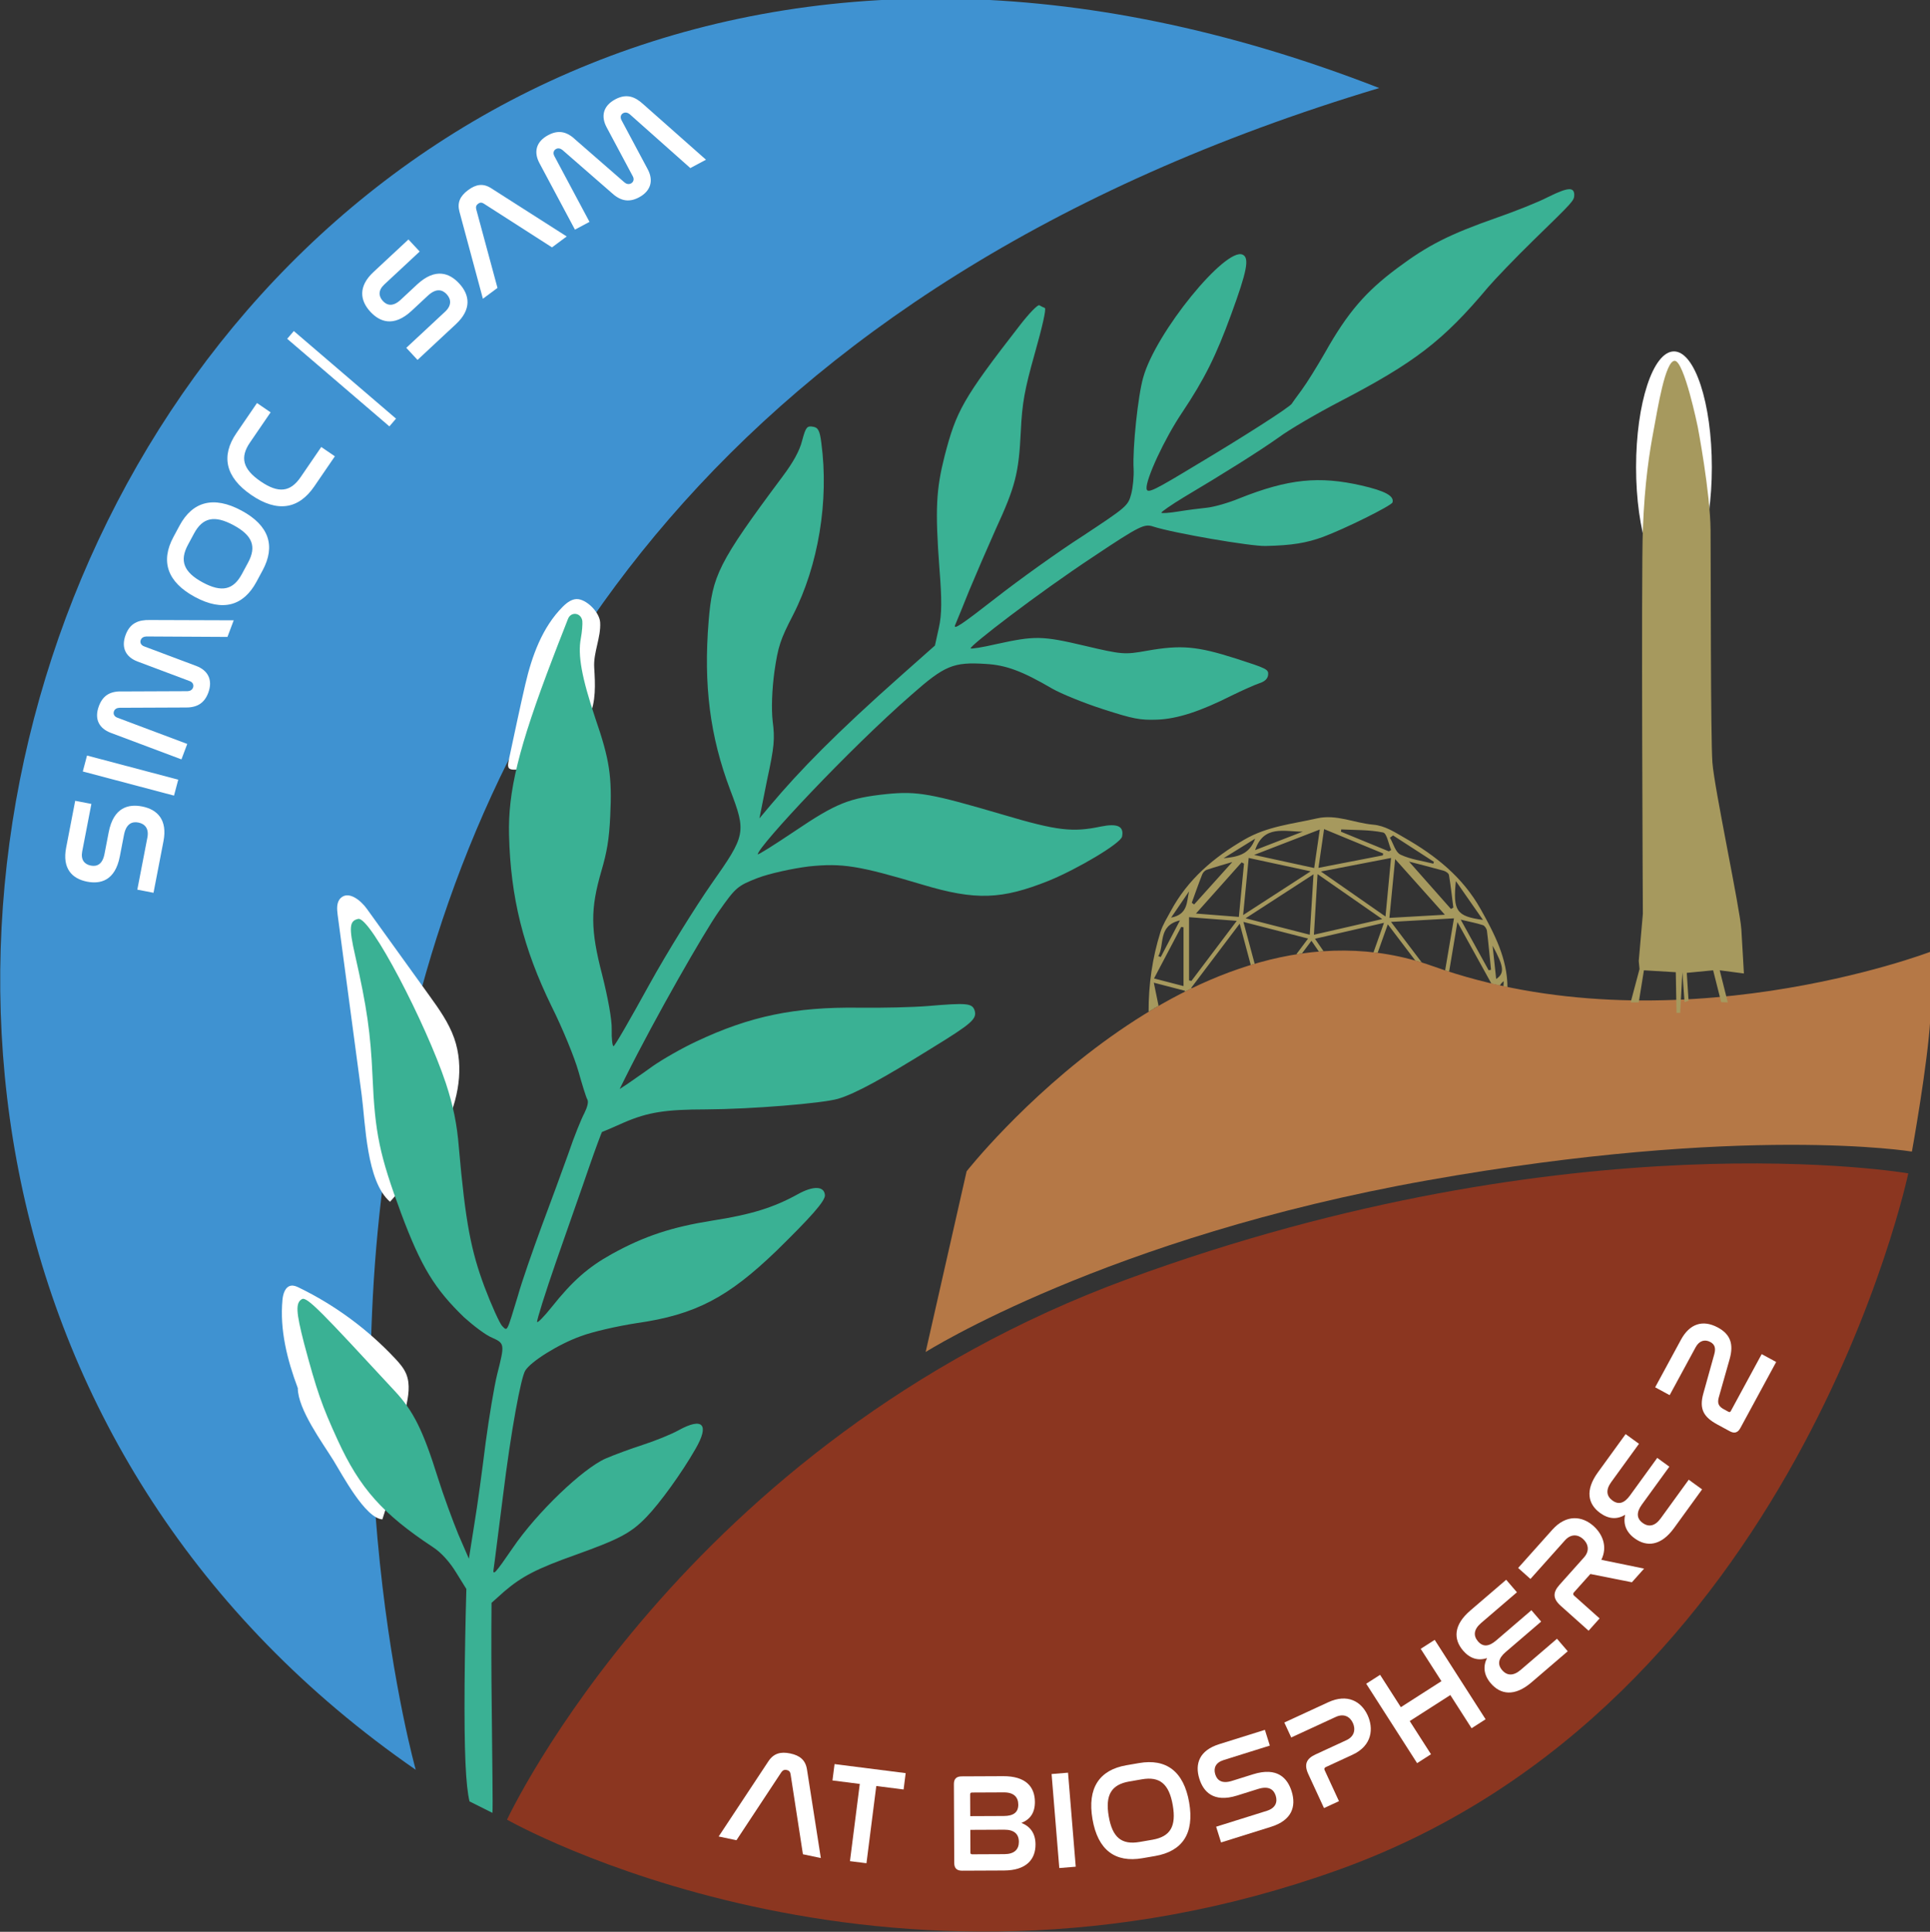 <?xml version="1.0" encoding="UTF-8" standalone="no"?>
<!-- Created with Inkscape (http://www.inkscape.org/) -->

<svg
   width="155.977mm"
   height="156.148mm"
   viewBox="0 0 155.977 156.148"
   version="1.1"
   id="svg8"
   inkscape:version="1.2.2 (b0a8486541, 2022-12-01)"
   sodipodi:docname="simoc-logo.svg"
   xmlns:inkscape="http://www.inkscape.org/namespaces/inkscape"
   xmlns:sodipodi="http://sodipodi.sourceforge.net/DTD/sodipodi-0.dtd"
   xmlns="http://www.w3.org/2000/svg"
   xmlns:svg="http://www.w3.org/2000/svg"
   xmlns:rdf="http://www.w3.org/1999/02/22-rdf-syntax-ns#"
   xmlns:cc="http://creativecommons.org/ns#"
   xmlns:dc="http://purl.org/dc/elements/1.1/">
  <rect x="0" y="0" width="155.977" height="156.148" fill="#333333" stroke="none"/>
  <defs
     id="defs2">
    <clipPath
       id="clipPath850"
       clipPathUnits="userSpaceOnUse">
      <path
         inkscape:connector-curvature="0"
         id="path848"
         d="M 0,600 H 600 V 0 H 0 Z" />
    </clipPath>
    <clipPath
       id="clipPath862"
       clipPathUnits="userSpaceOnUse">
      <path
         inkscape:connector-curvature="0"
         id="path860"
         d="M 0,600 H 600 V 0 H 0 Z" />
    </clipPath>
  </defs>
  <sodipodi:namedview
     id="base"
     pagecolor="#ffffff"
     bordercolor="#666666"
     borderopacity="1.0"
     inkscape:pageopacity="0.0"
     inkscape:pageshadow="2"
     inkscape:zoom="1.4"
     inkscape:cx="205"
     inkscape:cy="244.28571"
     inkscape:document-units="mm"
     inkscape:current-layer="g842"
     showgrid="false"
     inkscape:window-width="1920"
     inkscape:window-height="1007"
     inkscape:window-x="0"
     inkscape:window-y="0"
     inkscape:window-maximized="1"
     inkscape:showpageshadow="0"
     inkscape:pagecheckerboard="0"
     inkscape:deskcolor="#d1d1d1" />
  <g
     inkscape:label="Layer 1"
     inkscape:groupmode="layer"
     id="layer1"
     transform="translate(-36.16,-66.841)">
    <g
       transform="matrix(0.353,0,0,-0.353,8.773,251.568)"
       inkscape:label="SIMOC_SAM_logo-REV-202302-v6-FINAL"
       id="g842">
      <g
         id="g856">
        <g
           clip-path="url(#clipPath862)"
           id="g858">
          <g
             transform="translate(469.499,416.318)"
             id="g864">
            <path
               inkscape:connector-curvature="0"
               id="path866"
               style="fill:#ffffff;fill-opacity:1;fill-rule:nonzero;stroke:none"
               d="m 0,0 c 0,-14.647 -3.883,-26.52 -8.673,-26.52 -4.79,0 -8.673,11.873 -8.673,26.52 0,14.647 3.883,26.52 8.673,26.52 C -3.883,26.52 0,14.647 0,0" />
          </g>
          <g
             transform="translate(393.354,503.148)"
             id="g868">
            <path
               inkscape:connector-curvature="0"
               id="path870"
               style="fill:#3f92d1;fill-opacity:1;fill-rule:nonzero;stroke:none"
               d="m 0,0 c -279.196,108.838 -423.567,-244.713 -220.588,-385.091 0,0 -82.932,294.035 220.588,385.091" />
          </g>
          <g
             transform="translate(193.667,106.636)"
             id="g872">
            <path
               inkscape:connector-curvature="0"
               id="path874"
               style="fill:#8b3620;fill-opacity:1;fill-rule:nonzero;stroke:none"
               d="m 0,0 c 0,0 40.159,86.364 142.12,123.802 101.961,37.437 178.684,24.188 178.684,24.188 0,0 -25.583,-121.669 -130.156,-159.372 C 86.076,-49.085 0,0 0,0" />
          </g>
          <g
             transform="translate(348.008,311.051)"
             id="g876">
            <path
               inkscape:connector-curvature="0"
               id="path878"
               style="fill:#a6995e;fill-opacity:1;fill-rule:nonzero;stroke:none"
               d="m 0,0 c 0.179,-0.026 0.358,-0.051 0.536,-0.077 v -13.466 c -2.066,0.536 -4.246,1.101 -6.75,1.751 C -4.019,-7.627 -2.01,-3.813 0,0 m -0.28,1.503 c -1.597,-3.049 -2.992,-5.715 -4.388,-8.38 -0.188,0.059 -0.377,0.119 -0.566,0.178 1.498,2.651 -0.191,6.99 4.954,8.202 M 1.807,8.16 C 1.236,5.831 1.615,2.875 -2.301,2.142 -0.739,4.431 0.534,6.296 1.807,8.16 m 3.009,3.871 c 0.168,0.427 0.605,0.908 1.024,1.048 2.116,0.706 4.268,1.309 5.863,1.785 C 8.977,11.833 5.972,8.493 2.967,5.152 2.786,5.281 2.605,5.409 2.424,5.538 3.213,7.706 3.971,9.885 4.816,12.031 m 12.117,8.187 c -1.327,-3.76 -4.235,-4.184 -7.227,-4.484 2.273,1.411 4.547,2.821 7.227,4.484 m 10.907,1.609 c -3.593,-1.394 -7.187,-2.787 -10.915,-4.233 1.975,5.872 6.783,4.201 10.915,4.233 m 3.893,0.484 c -0.451,-3.104 -0.852,-5.864 -1.282,-8.817 -4.645,1.012 -8.872,1.932 -13.759,2.997 5.261,2.036 9.945,3.848 15.041,5.82 m 14.512,-5.489 c -0.025,-0.144 -0.051,-0.289 -0.077,-0.434 -4.799,-0.93 -9.598,-1.86 -14.741,-2.856 0.433,2.984 0.833,5.745 1.288,8.877 4.763,-1.966 9.147,-3.776 13.53,-5.587 m -9.609,5.514 c 3.208,-0.173 6.476,-0.059 9.587,-0.704 0.859,-0.178 1.249,-2.615 1.854,-4.015 -0.177,-0.102 -0.355,-0.205 -0.532,-0.307 -3.654,1.5 -7.308,2.999 -10.961,4.499 0.017,0.175 0.034,0.351 0.052,0.527 M 48.513,20.96 c 3.116,-2.018 6.233,-4.037 9.35,-6.055 -0.048,-0.137 -0.096,-0.275 -0.144,-0.413 -2.526,0.644 -5.208,0.963 -7.514,2.068 -1.158,0.556 -1.631,2.54 -2.415,3.878 0.241,0.174 0.482,0.348 0.723,0.522 M 61.304,11.904 C 61.722,9.427 61.989,6.925 62.306,4.431 L 61.756,4.12 c -3.418,3.864 -6.836,7.728 -9.59,10.841 1.802,-0.467 4.857,-1.228 7.889,-2.072 0.486,-0.136 1.182,-0.589 1.249,-0.985 M 47.668,2.076 c 0.437,4.467 0.841,8.604 1.316,13.463 4.187,-4.688 7.947,-8.896 11.384,-12.743 -3.43,-0.195 -7.871,-0.447 -12.7,-0.72 M 46.775,2.39 C 41.741,5.9 37.094,9.141 31.995,12.697 37.6,13.779 42.661,14.756 48.045,15.795 47.624,11.354 47.223,7.125 46.775,2.39 M 30.39,-1.785 C 30.665,2.81 30.926,7.186 31.219,12.1 36.215,8.624 40.876,5.381 46.023,1.801 40.531,0.541 35.609,-0.588 30.39,-1.785 m -0.955,0.004 C 24.54,-0.527 19.867,0.67 14.75,1.98 20.008,5.389 24.898,8.557 30.298,12.057 29.995,7.194 29.725,2.866 29.435,-1.781 m -15.255,4.5 c 0.453,4.639 0.854,8.748 1.277,13.081 4.679,-1.009 9.108,-1.964 14.194,-3.062 C 24.314,9.282 19.486,6.155 14.18,2.719 M 13.202,2.297 C 9.566,2.582 6.058,2.858 3.382,3.068 6.714,6.804 10.273,10.794 13.833,14.785 14.015,14.69 14.198,14.595 14.381,14.5 13.998,10.539 13.615,6.579 13.202,2.297 M 2.348,-12.358 c -0.182,0.038 -0.364,0.077 -0.546,0.115 V 2.236 C 5.132,1.981 8.682,1.709 12.723,1.398 9.08,-3.432 5.714,-7.895 2.348,-12.358 M 62.883,10.51 c 2.148,-3.081 4.12,-5.908 6.204,-8.897 -6.039,0.823 -6.893,2.034 -6.204,8.897 m 7.12,-11.413 c 0.368,-2.962 0.632,-5.936 0.931,-8.907 -0.184,-0.033 -0.367,-0.066 -0.55,-0.099 -2.033,3.689 -4.067,7.379 -6.383,11.58 2.101,-0.501 3.632,-0.786 5.096,-1.268 0.412,-0.136 0.847,-0.825 0.906,-1.306 m 2.112,-11.018 c -0.263,2.451 -0.515,4.805 -0.82,7.641 2.629,-4.844 2.784,-6.312 0.82,-7.641 M -6.079,-18.61 c -0.006,0.083 -0.006,0.167 -0.015,0.249 0.016,-0.076 0.032,-0.153 0.048,-0.23 0.29,0.171 0.582,0.339 0.874,0.507 -0.355,1.731 -0.716,3.487 -1.092,5.32 2.572,-0.668 4.698,-1.22 7.139,-1.855 -0.025,-0.08 -0.05,-0.157 -0.075,-0.237 0.572,0.288 1.146,0.573 1.725,0.851 -0.082,0.014 -0.161,0.028 -0.243,0.042 3.766,4.985 7.312,9.682 11.115,14.716 0.866,-3.235 1.7,-6.351 2.534,-9.467 0.298,0.091 0.598,0.176 0.897,0.264 -0.851,3.167 -1.699,6.32 -2.582,9.603 5.133,-1.32 9.77,-2.512 14.81,-3.809 -0.916,-1.223 -1.819,-2.428 -2.718,-3.63 0.434,0.07 0.868,0.144 1.305,0.205 0.722,0.964 1.446,1.93 2.183,2.915 0.575,-0.837 1.141,-1.661 1.708,-2.485 0.354,0.029 0.707,0.063 1.062,0.087 -0.65,0.946 -1.301,1.893 -1.966,2.862 5.274,1.217 10.31,2.379 15.797,3.645 -0.812,-2.291 -1.606,-4.53 -2.399,-6.769 0.317,-0.036 0.633,-0.065 0.95,-0.106 0.765,2.148 1.535,4.311 2.327,6.533 2.151,-2.836 4.226,-5.573 6.312,-8.322 0.491,-0.14 0.983,-0.272 1.475,-0.425 -2.335,3.081 -4.641,6.123 -7.051,9.302 4.976,0.283 9.496,0.539 14.412,0.818 -0.689,-4.065 -1.339,-7.9 -2.022,-11.926 0.304,-0.101 0.607,-0.196 0.91,-0.294 0.615,3.678 1.231,7.364 1.9,11.359 2.749,-4.972 5.201,-9.406 7.774,-14.06 -0.026,-0.005 -0.051,-0.009 -0.077,-0.014 0.674,-0.164 1.348,-0.326 2.02,-0.479 0.222,0.41 0.506,0.759 0.881,1.009 -0.022,-0.403 -0.042,-0.79 -0.064,-1.188 0.308,-0.068 0.616,-0.136 0.924,-0.202 -0.018,6.53 -2.94,12.2 -6.127,17.888 -4.125,7.36 -10.317,12.285 -17.458,16.362 -2.294,1.309 -4.441,2.76 -7.167,2.996 -4.297,0.371 -8.409,2.449 -12.856,1.436 C 25.443,23.574 19.741,23.075 14.412,19.97 7.326,15.842 1.502,10.855 -2.379,3.649 -3.221,2.086 -4.205,0.547 -4.732,-1.126 c -1.883,-5.976 -2.742,-12.086 -2.727,-18.312 0.458,0.278 0.916,0.555 1.38,0.828" />
          </g>
          <g
             transform="translate(289.507,213.723)"
             id="g880">
            <path
               inkscape:connector-curvature="0"
               id="path882"
               style="fill:#b57846;fill-opacity:1;fill-rule:nonzero;stroke:none"
               d="m 0,0 c 0,0 41.547,26.286 114.92,39.313 72.633,12.896 110.875,6.578 110.875,6.578 0,0 3.608,19.904 4.215,30.403 0.607,10.499 -0.058,15.321 -0.058,15.321 0,0 -59.472,-22.686 -113.873,-3.257 C 61.678,107.786 9.378,41.375 9.378,41.375 Z" />
          </g>
          <g
             transform="translate(452.764,303.253)"
             id="g884">
            <path
               inkscape:connector-curvature="0"
               id="path886"
               style="fill:#a6995e;fill-opacity:1;fill-rule:nonzero;stroke:none"
               d="m 0,0 0.943,10.805 c 0,0 -0.41,77.324 0,88.079 0.41,10.755 1.535,17.72 2.452,22.593 0.918,4.872 2.653,15.958 4.833,15.958 2.18,0 5.282,-15.135 5.282,-15.135 0,0 2.866,-14.979 2.935,-23.722 0.069,-8.742 0,-47.297 0.419,-53.119 0.419,-5.821 6.333,-33.521 6.624,-38.202 0.29,-4.681 0.587,-10.114 0.587,-10.114 l -5.534,0.727 1.845,-7.349 -1.51,0.054 -1.844,7.295 -6.037,-0.582 0.412,-6.402 -0.92,-0.296 -0.498,6.844 -0.503,-9.314 H 8.648 L 8.48,-2.566 1.186,-2.13 0,-9.479 h -1.855 l 2.034,7.641 z" />
          </g>
          <g
             transform="translate(246.189,101.927)"
             id="g888">
            <path
               inkscape:connector-curvature="0"
               id="path890"
               style="fill:#ffffff;fill-opacity:1;fill-rule:nonzero;stroke:none"
               d="M 0,0 -4.071,0.858 7.315,18.079 c 1.2,1.808 2.799,2.256 5.022,1.786 2.191,-0.462 3.473,-1.518 3.809,-3.649 l 3.173,-20.293 -4.101,0.865 -2.83,18.357 c -0.082,0.542 -0.381,0.833 -0.882,0.938 -0.501,0.106 -0.892,-0.041 -1.217,-0.495 z" />
          </g>
          <g
             transform="translate(284.932,117.292)"
             id="g892">
            <path
               inkscape:connector-curvature="0"
               id="path894"
               style="fill:#ffffff;fill-opacity:1;fill-rule:nonzero;stroke:none"
               d="m 0,0 -0.476,-3.745 -6.253,0.795 -2.248,-17.682 -3.777,0.48 2.247,17.68 -6.254,0.795 0.477,3.746 z" />
          </g>
          <g
             transform="translate(299.755,99.057)"
             id="g896">
            <path
               inkscape:connector-curvature="0"
               id="path898"
               style="fill:#ffffff;fill-opacity:1;fill-rule:nonzero;stroke:none"
               d="m 0,0 c 0,-0.255 0.16,-0.352 0.417,-0.35 l 7.359,0.034 c 2.273,0.009 3.324,1.07 3.316,2.83 C 11.083,4.338 9.959,5.293 7.751,5.283 L -0.023,5.248 Z m -0.039,8.384 7.68,0.034 c 2.24,0.011 3.324,0.848 3.316,2.607 -0.008,1.696 -1.005,2.811 -3.309,2.801 L 0.354,13.793 C 0.098,13.792 -0.062,13.664 -0.061,13.407 Z m 7.543,9.153 C 12.592,17.561 14.746,15.17 14.762,11.65 14.773,9.154 13.692,7.646 11.68,6.837 13.731,6.014 14.891,4.42 14.902,1.924 14.918,-1.532 12.785,-4.038 7.697,-4.061 l -9.599,-0.043 c -1.217,-0.005 -1.795,0.568 -1.801,1.752 l -0.08,18.079 c -0.006,1.183 0.568,1.762 1.784,1.767 z" />
          </g>
          <g
             transform="translate(322.103,117.394)"
             id="g900">
            <path
               inkscape:connector-curvature="0"
               id="path902"
               style="fill:#ffffff;fill-opacity:1;fill-rule:nonzero;stroke:none"
               d="m 0,0 1.763,-21.528 -3.764,-0.309 -1.764,21.528 z" />
          </g>
          <g
             transform="translate(336.115,115.377)"
             id="g904">
            <path
               inkscape:connector-curvature="0"
               id="path906"
               style="fill:#ffffff;fill-opacity:1;fill-rule:nonzero;stroke:none"
               d="m 0,0 c -4.099,-0.709 -5.536,-3.1 -4.692,-7.987 0.839,-4.855 2.954,-6.568 7.084,-5.855 l 2.9,0.502 c 4.1,0.708 5.517,3.031 4.672,7.918 C 9.124,-0.566 6.999,1.209 2.9,0.501 Z m 2.257,4.221 c 6.18,1.068 10.226,-1.869 11.464,-9.026 1.231,-7.125 -1.575,-11.181 -7.784,-12.256 l -2.902,-0.501 c -6.212,-1.073 -10.216,1.806 -11.447,8.932 -1.236,7.157 1.589,11.282 7.768,12.35 z" />
          </g>
          <g
             transform="translate(367.174,127.201)"
             id="g908">
            <path
               inkscape:connector-curvature="0"
               id="path910"
               style="fill:#ffffff;fill-opacity:1;fill-rule:nonzero;stroke:none"
               d="m 0,0 1.129,-3.604 -10.567,-3.31 c -1.864,-0.584 -2.372,-1.85 -1.922,-3.285 0.392,-1.253 1.406,-2.243 3.819,-1.487 l 4.825,1.512 c 5.621,1.76 7.91,-0.943 8.838,-3.906 1.091,-3.482 0.031,-6.631 -4.672,-8.105 l -11.484,-3.598 -1.129,3.604 11.605,3.636 c 1.955,0.613 2.506,1.959 2.037,3.455 -0.42,1.345 -1.505,2.346 -4.041,1.553 l -4.794,-1.504 c -5.498,-1.721 -7.748,0.962 -8.647,3.832 -1.072,3.421 -0.023,6.5 4.558,7.935 z" />
          </g>
          <g
             transform="translate(381.673,133.522)"
             id="g912">
            <path
               inkscape:connector-curvature="0"
               id="path914"
               style="fill:#ffffff;fill-opacity:1;fill-rule:nonzero;stroke:none"
               d="m 0,0 c 4.415,2.038 7.563,0.179 9.012,-2.958 1.369,-2.963 1.13,-6.95 -3.46,-9.067 l -6.1,-2.818 c -0.32,-0.147 -0.427,-0.373 -0.266,-0.721 l 3.272,-7.088 -3.428,-1.582 -3.581,7.755 c -1.019,2.208 -0.505,3.538 1.645,4.53 l 7.058,3.259 c 1.948,0.899 2.114,2.596 1.484,3.961 -0.657,1.424 -2.05,2.226 -3.909,1.368 l -10.196,-4.707 -1.582,3.427 z" />
          </g>
          <g
             transform="translate(393.548,139.801)"
             id="g916">
            <path
               inkscape:connector-curvature="0"
               id="path918"
               style="fill:#ffffff;fill-opacity:1;fill-rule:nonzero;stroke:none"
               d="m 0,0 4.748,-7.408 9.293,5.955 -4.746,7.408 3.205,2.054 11.652,-18.183 -3.207,-2.055 -4.867,7.597 -9.294,-5.956 4.868,-7.596 -3.179,-2.037 -11.651,18.184 z" />
          </g>
          <g
             transform="translate(422.414,161.57)"
             id="g920">
            <path
               inkscape:connector-curvature="0"
               id="path922"
               style="fill:#ffffff;fill-opacity:1;fill-rule:nonzero;stroke:none"
               d="M 0,0 2.46,-2.865 -5.75,-9.91 c -1.724,-1.481 -1.789,-2.928 -0.706,-4.192 1.146,-1.336 2.518,-1.212 4.17,0.206 l 8.062,6.919 2.232,-2.599 -8.137,-6.983 c -1.651,-1.418 -1.938,-2.802 -0.792,-4.138 1.104,-1.287 2.572,-1.377 4.248,0.061 l 8.307,7.129 2.46,-2.866 -8.307,-7.128 c -3.886,-3.335 -7.112,-2.772 -9.3,-0.222 -1.605,1.871 -1.84,3.864 -0.875,5.787 -2.072,-0.681 -3.933,-0.085 -5.475,1.711 -2.251,2.623 -2.208,5.867 1.653,9.181 z" />
          </g>
          <g
             transform="translate(432.958,173.006)"
             id="g924">
            <path
               inkscape:connector-curvature="0"
               id="path926"
               style="fill:#ffffff;fill-opacity:1;fill-rule:nonzero;stroke:none"
               d="m 0,0 c 3.242,3.627 6.871,3.174 9.448,0.871 2.005,-1.791 3.3,-4.665 1.794,-7.742 l 9.792,-2.01 -2.794,-3.127 -9.511,1.891 -3.754,-4.199 c -0.235,-0.263 -0.243,-0.512 0.043,-0.769 l 5.824,-5.203 -2.518,-2.816 -6.371,5.694 c -1.814,1.621 -1.871,3.045 -0.293,4.811 l 5.608,6.276 C 8.697,-4.725 8.176,-3.1 7.029,-2.075 5.885,-1.053 4.287,-0.869 2.902,-2.421 l -7.89,-8.829 -2.817,2.516 z" />
          </g>
          <g
             transform="translate(449.761,194.92)"
             id="g928">
            <path
               inkscape:connector-curvature="0"
               id="path930"
               style="fill:#ffffff;fill-opacity:1;fill-rule:nonzero;stroke:none"
               d="m 0,0 3.057,-2.216 -6.35,-8.757 c -1.334,-1.84 -1.061,-3.261 0.286,-4.238 1.425,-1.035 2.73,-0.598 4.007,1.164 l 6.237,8.602 2.772,-2.01 -6.294,-8.679 c -1.277,-1.762 -1.235,-3.176 0.19,-4.21 1.372,-0.994 2.822,-0.742 4.118,1.047 l 6.424,8.859 3.057,-2.216 -6.424,-8.86 c -3.006,-4.144 -6.273,-4.345 -8.994,-2.372 -1.994,1.447 -2.684,3.329 -2.193,5.425 -1.858,-1.144 -3.805,-0.996 -5.722,0.395 -2.798,2.027 -3.509,5.191 -0.521,9.31 z" />
          </g>
          <g
             transform="translate(462.424,216.527)"
             id="g932">
            <path
               inkscape:connector-curvature="0"
               id="path934"
               style="fill:#ffffff;fill-opacity:1;fill-rule:nonzero;stroke:none"
               d="m 0,0 c 1.981,3.656 4.979,4.687 8.468,2.797 2.812,-1.524 3.654,-3.729 2.696,-7.176 l -2.513,-8.864 c -0.407,-1.489 0.159,-2.124 1.228,-2.702 l 0.956,-0.52 c 0.31,-0.168 0.455,-0.1 0.592,0.153 l 7.06,13.023 3.319,-1.8 -8.203,-15.132 c -0.581,-1.069 -1.36,-1.3 -2.401,-0.737 l -2.869,1.556 c -3.094,1.677 -4.223,3.49 -3.199,7.121 l 2.502,8.978 C 8.058,-1.785 7.64,-1.012 6.739,-0.524 5.474,0.162 4.187,-0.196 3.364,-1.715 l -5.947,-10.97 -3.318,1.799 z" />
          </g>
          <g
             transform="translate(94.799,339.938)"
             id="g936">
            <path
               inkscape:connector-curvature="0"
               id="path938"
               style="fill:#ffffff;fill-opacity:1;fill-rule:nonzero;stroke:none"
               d="m 0,0 3.706,-0.716 -2.099,-10.87 c -0.37,-1.917 0.503,-2.966 1.98,-3.251 1.287,-0.248 2.641,0.175 3.12,2.656 l 0.959,4.965 c 1.116,5.78 4.581,6.513 7.629,5.924 3.582,-0.691 5.851,-3.118 4.915,-7.956 l -2.28,-11.813 -3.708,0.716 2.306,11.939 c 0.388,2.01 -0.535,3.134 -2.075,3.431 -1.382,0.267 -2.779,-0.213 -3.281,-2.821 l -0.954,-4.933 c -1.092,-5.654 -4.52,-6.361 -7.472,-5.791 -3.518,0.68 -5.731,3.063 -4.821,7.776 z" />
          </g>
          <g
             transform="translate(97.506,350.303)"
             id="g940">
            <path
               inkscape:connector-curvature="0"
               id="path942"
               style="fill:#ffffff;fill-opacity:1;fill-rule:nonzero;stroke:none"
               d="M 0,0 20.884,-5.527 19.917,-9.178 -0.966,-3.65 Z" />
          </g>
          <g
             transform="translate(120.453,352.957)"
             id="g944">
            <path
               inkscape:connector-curvature="0"
               id="path946"
               style="fill:#ffffff;fill-opacity:1;fill-rule:nonzero;stroke:none"
               d="m 0,0 -1.328,-3.535 -16.18,6.078 c -2.637,0.991 -3.852,3.123 -2.715,6.149 1.013,2.697 2.936,3.445 5.524,3.328 L 0.06,12.08 c 0.588,0.019 1.064,0.284 1.267,0.823 0.225,0.6 -0.056,1.218 -0.746,1.478 l -11.953,4.491 c -2.636,0.991 -3.854,3.122 -2.727,6.118 1.013,2.697 2.936,3.446 5.546,3.387 l 19.191,-0.065 -1.431,-3.804 -18.56,0.101 c -0.587,-0.018 -1.093,-0.272 -1.296,-0.811 -0.226,-0.6 0.066,-1.188 0.785,-1.458 L 2.061,17.859 C 4.727,16.857 5.921,14.665 4.806,11.699 3.804,9.033 1.87,8.255 -0.729,8.343 L -15.488,8.281 c -0.589,-0.018 -1.094,-0.273 -1.285,-0.782 -0.237,-0.63 0.055,-1.217 0.774,-1.487 z" />
          </g>
          <g
             transform="translate(120.614,398.555)"
             id="g948">
            <path
               inkscape:connector-curvature="0"
               id="path950"
               style="fill:#ffffff;fill-opacity:1;fill-rule:nonzero;stroke:none"
               d="m 0,0 c -1.97,-3.665 -0.974,-6.271 3.396,-8.621 4.341,-2.334 6.995,-1.725 8.979,1.968 l 1.395,2.592 c 1.971,3.665 1.015,6.214 -3.354,8.563 C 6.074,6.836 3.365,6.258 1.396,2.594 Z m -1.932,4.382 c 2.971,5.525 7.781,6.9 14.18,3.46 6.369,-3.426 7.834,-8.137 4.849,-13.691 l -1.395,-2.593 c -2.986,-5.554 -7.723,-6.93 -14.095,-3.505 -6.399,3.44 -7.903,8.211 -4.932,13.735 z" />
          </g>
          <g
             transform="translate(136.421,431.017)"
             id="g952">
            <path
               inkscape:connector-curvature="0"
               id="path954"
               style="fill:#ffffff;fill-opacity:1;fill-rule:nonzero;stroke:none"
               d="m 0,0 3.118,-2.132 -4.717,-6.894 c -2.348,-3.435 -1.662,-6.115 2.434,-8.915 4.066,-2.783 6.796,-2.478 9.163,0.982 l 4.716,6.895 3.117,-2.132 -4.716,-6.895 c -3.559,-5.204 -8.444,-6.051 -14.413,-1.968 -5.996,4.102 -6.96,8.988 -3.418,14.164 z" />
          </g>
          <g
             transform="translate(144.854,447.501)"
             id="g956">
            <path
               inkscape:connector-curvature="0"
               id="path958"
               style="fill:#ffffff;fill-opacity:1;fill-rule:nonzero;stroke:none"
               d="M 0,0 23.395,-20.055 21.876,-21.828 -1.52,-1.773 Z" />
          </g>
          <g
             transform="translate(171.093,468.474)"
             id="g960">
            <path
               inkscape:connector-curvature="0"
               id="path962"
               style="fill:#ffffff;fill-opacity:1;fill-rule:nonzero;stroke:none"
               d="m 0,0 2.574,-2.762 -8.099,-7.546 c -1.428,-1.331 -1.34,-2.692 -0.316,-3.793 0.895,-0.96 2.237,-1.415 4.087,0.308 l 3.697,3.447 c 4.308,4.013 7.54,2.564 9.655,0.293 2.487,-2.669 2.891,-5.966 -0.713,-9.325 l -8.803,-8.201 -2.574,2.763 8.896,8.288 c 1.498,1.395 1.413,2.847 0.344,3.995 -0.958,1.029 -2.37,1.465 -4.313,-0.346 l -3.674,-3.425 c -4.214,-3.925 -7.401,-2.476 -9.45,-0.277 -2.444,2.622 -2.829,5.851 0.683,9.122 z" />
          </g>
          <g
             transform="translate(191.481,457.382)"
             id="g964">
            <path
               inkscape:connector-curvature="0"
               id="path966"
               style="fill:#ffffff;fill-opacity:1;fill-rule:nonzero;stroke:none"
               d="m 0,0 -3.339,-2.482 -5.37,19.935 c -0.561,2.096 0.162,3.59 1.986,4.945 1.797,1.337 3.437,1.599 5.256,0.44 L 15.846,11.781 12.481,9.279 -3.151,19.311 c -0.461,0.297 -0.876,0.266 -1.286,-0.039 -0.412,-0.305 -0.561,-0.696 -0.436,-1.24 z" />
          </g>
          <g
             transform="translate(212.546,472.5)"
             id="g968">
            <path
               inkscape:connector-curvature="0"
               id="path970"
               style="fill:#ffffff;fill-opacity:1;fill-rule:nonzero;stroke:none"
               d="m 0,0 -3.331,-1.777 -8.134,15.24 c -1.324,2.483 -0.831,4.886 2.02,6.408 2.54,1.355 4.476,0.649 6.341,-1.148 L 8.016,9.029 C 8.47,8.654 9.002,8.54 9.511,8.811 c 0.563,0.301 0.76,0.951 0.416,1.599 L 3.916,21.671 c -1.324,2.483 -0.831,4.887 1.991,6.393 2.54,1.355 4.476,0.649 6.399,-1.118 L 26.669,14.232 23.084,12.32 9.218,24.646 C 8.766,25.02 8.217,25.163 7.709,24.893 7.146,24.591 6.976,23.956 7.336,23.278 L 13.331,12.047 C 14.672,9.535 14.121,7.102 11.327,5.611 8.815,4.271 6.851,4.962 4.957,6.743 l -11.12,9.694 c -0.453,0.375 -1,0.518 -1.481,0.262 -0.592,-0.317 -0.761,-0.951 -0.401,-1.629 z" />
          </g>
          <g
             transform="translate(145.767,205.45)"
             id="g972">
            <path
               inkscape:connector-curvature="0"
               id="path974"
               style="fill:#ffffff;fill-opacity:1;fill-rule:evenodd;stroke:none"
               d="m 0,0 c -2.432,6.472 -4.164,13.376 -3.51,20.259 0.128,1.346 0.629,2.988 1.965,3.2 0.638,0.101 1.268,-0.182 1.849,-0.465 C 8.525,18.989 16.006,13.471 22.262,6.8 23.273,5.722 24.27,4.585 24.828,3.216 c 0.974,-2.395 0.465,-5.105 -0.057,-7.637 -1.73,-8.383 -2.682,-17.538 -5.414,-25.631 -3.949,0.27 -9.216,10.298 -11.229,13.545 C 5.646,-12.504 0,-4.836 0,0" />
          </g>
          <g
             transform="translate(160.382,272.635)"
             id="g976">
            <path
               inkscape:connector-curvature="0"
               id="path978"
               style="fill:#ffffff;fill-opacity:1;fill-rule:evenodd;stroke:none"
               d="m 0,0 c -1.831,13.721 -3.662,27.442 -5.492,41.164 -0.182,1.359 -0.288,2.946 0.711,3.886 1.791,1.686 4.54,-0.491 5.977,-2.488 4.753,-6.603 9.507,-13.205 14.26,-19.808 2.221,-3.085 4.472,-6.226 5.731,-9.813 C 23.524,6.287 22.146,-1.22 19.023,-7.543 15.9,-13.866 11.172,-19.231 6.499,-24.513 1.08,-19.899 0.875,-6.558 0,0" />
          </g>
          <g
             transform="translate(197.845,366.576)"
             id="g980">
            <path
               inkscape:connector-curvature="0"
               id="path982"
               style="fill:#ffffff;fill-opacity:1;fill-rule:evenodd;stroke:none"
               d="m 0,0 c 1.51,6.5 3.869,13.069 8.577,17.799 0.987,0.992 2.269,1.952 3.65,1.721 2.155,-0.362 4.777,-3.118 4.912,-5.299 0.213,-3.444 -1.575,-6.889 -1.362,-10.333 0.237,-3.813 0.441,-7.808 -1.152,-11.281 -1.783,-3.887 -5.506,-6.461 -9.06,-8.841 -1.89,-1.266 -4.126,-2.817 -6.438,-3.134 -3.691,-0.507 -3.292,0.265 -2.641,3.296 C -2.364,-10.723 -1.239,-5.332 0,0" />
          </g>
          <g
             transform="translate(432.079,478.227)"
             id="g984">
            <path
               inkscape:connector-curvature="0"
               id="path986"
               style="fill:#3ab194;fill-opacity:1;fill-rule:evenodd;stroke:none"
               d="m 0,0 c -2.43,-1.257 -7.711,-3.344 -11.753,-4.746 -10.907,-3.832 -15.774,-6.272 -22.922,-11.624 -7.133,-5.33 -11.267,-10.053 -16.48,-19.322 -1.736,-3.021 -4.088,-6.841 -5.309,-8.499 -1.225,-1.657 -2.234,-3.056 -2.251,-3.118 -0.226,-0.722 -12.182,-8.28 -21.374,-13.757 -10.213,-6.184 -11.789,-7.014 -11.911,-5.714 -0.164,2.134 4.061,11.32 8.134,17.373 5.139,7.692 7.771,12.982 11.249,22.514 3.606,9.853 4.254,12.982 2.58,13.672 -3.911,1.669 -19.812,-17.758 -22.713,-28.095 -1.204,-4.088 -2.486,-16.289 -2.21,-20.983 0.085,-1.633 -0.139,-4.197 -0.562,-5.79 -0.706,-2.688 -1.145,-2.985 -11.009,-9.516 -5.708,-3.655 -14.801,-10.187 -20.24,-14.449 -7.48,-5.835 -9.661,-7.34 -9.011,-5.903 0.439,1.069 1.905,4.583 3.203,7.862 1.357,3.264 4.05,9.509 6.014,13.917 4.531,9.844 5.312,12.836 5.777,22.497 0.307,6.442 0.859,9.504 3.191,17.793 1.752,6.193 2.667,10.228 2.314,10.436 -0.309,0.118 -0.907,0.42 -1.259,0.627 -0.352,0.208 -2.321,-1.826 -4.392,-4.495 -13.169,-16.953 -14.629,-19.761 -17.288,-29.975 -1.943,-7.687 -2.208,-12.184 -1.204,-25.67 0.58,-7.292 0.575,-10.61 -0.124,-13.728 -0.301,-1.348 -0.599,-2.696 -0.895,-4.044 -2.563,-2.252 -5.119,-4.519 -7.67,-6.802 -15.039,-13.336 -23.264,-21.781 -29.977,-29.753 -0.848,-1.006 -1.694,-2.015 -2.539,-3.025 0.572,2.926 1.156,5.851 1.75,8.775 1.664,7.675 1.808,9.426 1.286,13.446 -0.326,2.895 -0.155,7.26 0.388,11.316 0.844,5.87 1.367,7.405 4.252,12.994 5.811,11.321 8.28,26.208 6.496,39.446 -0.351,2.807 -0.726,3.534 -1.936,3.715 -1.337,0.225 -1.636,-0.125 -2.449,-3.155 -0.577,-2.356 -2.056,-5.011 -4.494,-8.263 -14.841,-19.889 -16.06,-22.729 -16.919,-33.076 -1.206,-14.732 0.325,-26.427 4.901,-38.585 3.749,-9.861 3.627,-10.405 -4.266,-21.622 -3.566,-5.118 -10.062,-15.508 -14.287,-23.169 -4.243,-7.708 -7.868,-14.035 -8.13,-13.987 -0.263,0.046 -0.458,1.787 -0.409,3.843 0.067,2.197 -0.858,7.222 -2.186,12.506 -2.693,10.34 -2.699,15.093 -0.189,23.724 1.268,4.322 1.792,7.272 2.036,12.641 0.437,9.026 -0.141,12.918 -3.444,22.466 -3.09,9.263 -4.014,14.368 -3.29,18.183 0.287,1.514 0.42,3.3 0.346,4.004 -0.264,1.899 -2.592,2.248 -3.29,0.459 -0.316,-0.904 -1.91,-4.805 -3.421,-8.811 -8.024,-20.924 -10.301,-30.771 -10.07,-40.627 0.352,-14.375 3.28,-26.001 9.714,-39.208 2.558,-5.102 5.29,-11.823 6.161,-14.897 0.866,-3.07 1.76,-5.989 2.043,-6.461 0.342,-0.553 0.01,-1.774 -0.668,-3.153 -0.667,-1.237 -2.36,-5.358 -3.669,-9.266 -1.373,-3.819 -4.114,-11.33 -6.139,-16.704 -1.968,-5.369 -4.464,-12.451 -5.414,-15.856 -2.604,-8.541 -2.356,-8.159 -3.621,-6.891 -0.562,0.625 -2.397,4.635 -4.052,9.01 -3.008,8.118 -4.32,14.435 -5.845,31.895 -0.413,5.288 -1.301,9.576 -2.98,14.681 -4.557,13.638 -17.27,38.136 -20.042,37.612 -2.022,-0.425 -2.207,-1.843 -0.72,-8.367 2.694,-11.852 3.539,-17.837 3.975,-27.613 0.565,-13.138 1.601,-18.044 6.558,-31.459 4.618,-12.355 7.728,-17.322 14.405,-23.788 2.163,-1.948 4.982,-4.093 6.417,-4.671 2.927,-1.304 2.899,-1.504 1.159,-8.399 -0.663,-2.659 -1.845,-9.738 -2.64,-15.665 -0.744,-5.984 -1.875,-14.431 -2.603,-18.746 -0.42,-2.6 -0.83,-5.2 -1.231,-7.8 -0.814,1.867 -1.626,3.74 -2.434,5.617 -1.28,3.137 -3.423,8.934 -4.651,12.88 -3.392,10.82 -5.544,15.272 -9.942,19.969 -16.481,17.817 -20.032,21.619 -21.191,20.98 -1.482,-0.851 -1.392,-2.857 0.494,-10.175 2.911,-10.874 4.048,-14.17 7.702,-22.139 5.057,-11.019 10.289,-16.885 21.794,-24.481 1.907,-1.233 3.866,-3.433 5.302,-5.797 0.782,-1.264 1.564,-2.526 2.348,-3.784 -0.207,-7.32 -0.342,-14.626 -0.406,-21.916 -0.108,-15.621 0.27,-23.085 1.127,-26.724 1.749,-0.874 3.498,-1.749 5.247,-2.624 0.13,1.497 -0.06,11.876 -0.159,24.21 -0.101,7.938 -0.117,15.899 -0.049,23.88 0.962,0.864 1.925,1.727 2.888,2.587 4.071,3.471 7.35,5.202 16.492,8.456 9.817,3.52 12.554,4.942 16.063,8.581 3.106,3.196 8.162,10.21 11.235,15.593 3.278,5.632 1.716,7.364 -3.831,4.317 -1.653,-0.925 -5.327,-2.42 -8.14,-3.327 -2.818,-0.908 -6.695,-2.345 -8.542,-3.144 -5.228,-2.271 -15.796,-12.368 -21.339,-20.537 -4.009,-5.851 -4.658,-6.583 -4.315,-4.541 0.209,1.292 1.075,8.525 2.053,16.025 1.988,16.18 4.193,27.478 5.128,29.123 1.228,2.106 7.724,6.145 12.771,7.937 2.69,1.018 8.404,2.308 12.759,2.98 13.58,1.933 20.998,5.968 31.973,16.523 7.752,7.591 11.25,11.449 11.134,12.801 -0.161,2.083 -2.652,2.184 -6.267,0.164 -5.392,-2.98 -10.518,-4.622 -19.592,-6.024 -9.191,-1.474 -15.465,-3.51 -22.96,-7.657 -5.375,-2.985 -8.986,-6.146 -13.745,-12.139 -1.729,-2.168 -3.28,-3.738 -3.325,-3.384 -0.11,0.36 1.859,6.639 4.393,13.939 2.526,7.32 5.961,16.937 7.451,21.349 1.553,4.482 2.93,8.135 3.002,8.195 0.066,-0.011 2.362,0.966 5.013,2.158 5.564,2.404 9.601,2.999 18.827,3.016 10.279,0.05 26.53,1.37 30.211,2.426 4.017,1.198 10.351,4.708 21.362,11.543 9.365,5.754 10.489,6.755 9.895,8.722 -0.575,1.625 -1.772,1.733 -10.644,0.982 -3.381,-0.284 -10.555,-0.456 -15.911,-0.383 -14.557,0.184 -24.841,-1.91 -37.202,-7.76 -3.239,-1.512 -7.733,-4.084 -9.979,-5.664 -2.257,-1.647 -4.926,-3.446 -5.796,-4.075 -0.575,-0.373 -1.15,-0.747 -1.725,-1.121 0.43,0.869 0.861,1.737 1.294,2.604 7.027,14.1 18.039,33.248 21.339,37.971 3.933,5.602 4.331,5.935 8.956,7.743 2.697,1.028 7.939,2.175 11.733,2.65 7.666,0.788 11.384,0.191 25.993,-4.17 12.234,-3.677 18.176,-3.397 28.875,0.869 6.672,2.723 16.517,8.583 16.832,10.131 0.476,2.372 -1.032,3.071 -4.878,2.299 -6.394,-1.347 -9.906,-0.99 -22.325,2.702 -16.461,4.833 -19.628,5.443 -26.674,4.741 -8.568,-0.904 -11.522,-2.051 -21.101,-8.523 -4.678,-3.139 -8.478,-5.537 -8.433,-5.264 0.267,1.979 20.862,24.022 35.236,36.55 7.586,6.695 9.581,7.507 16.953,7.033 4.623,-0.266 8.272,-1.59 15.222,-5.652 2.081,-1.194 7.323,-3.325 11.669,-4.722 6.907,-2.235 8.446,-2.517 12.321,-2.388 4.701,0.162 10.004,1.937 17.151,5.539 2.367,1.157 5.209,2.426 6.245,2.777 1.301,0.406 1.965,1.058 2.055,1.942 0.121,1.269 -0.278,1.447 -7.465,3.762 -8.786,2.791 -12.43,3.16 -20.379,1.738 -5.002,-0.891 -5.577,-0.866 -14.146,1.159 -9.811,2.312 -11.396,2.314 -20.276,0.373 -3.072,-0.715 -5.749,-1.137 -5.845,-0.97 -0.298,0.523 15.239,12.504 28.109,21.007 10.77,7.198 11.684,7.534 13.675,6.895 4.584,-1.5 22.421,-4.561 25.74,-4.455 6.08,0.131 9.377,0.695 13.154,2.075 4.9,1.81 15.677,7.147 15.907,7.902 0.432,1.484 -1.719,2.634 -7.117,3.875 -9.656,2.198 -16.661,1.553 -27.976,-2.959 -2.504,-1.044 -5.818,-1.965 -7.363,-2.127 -1.547,-0.16 -4.524,-0.528 -6.58,-0.869 -2.059,-0.341 -3.796,-0.452 -3.882,-0.286 -0.087,0.166 2.249,1.796 5.156,3.558 8.894,5.283 17.103,10.419 21.804,13.754 2.41,1.783 8.638,5.411 13.836,8.122 17.16,8.928 23.691,13.904 33.979,26.178 1.517,1.776 6.21,6.686 10.523,10.892 9.034,8.802 9.205,8.945 9.234,10.289 C 5.886,2.292 4.479,2.21 0,0" />
          </g>
        </g>
      </g>
    </g>
  </g>
</svg>

